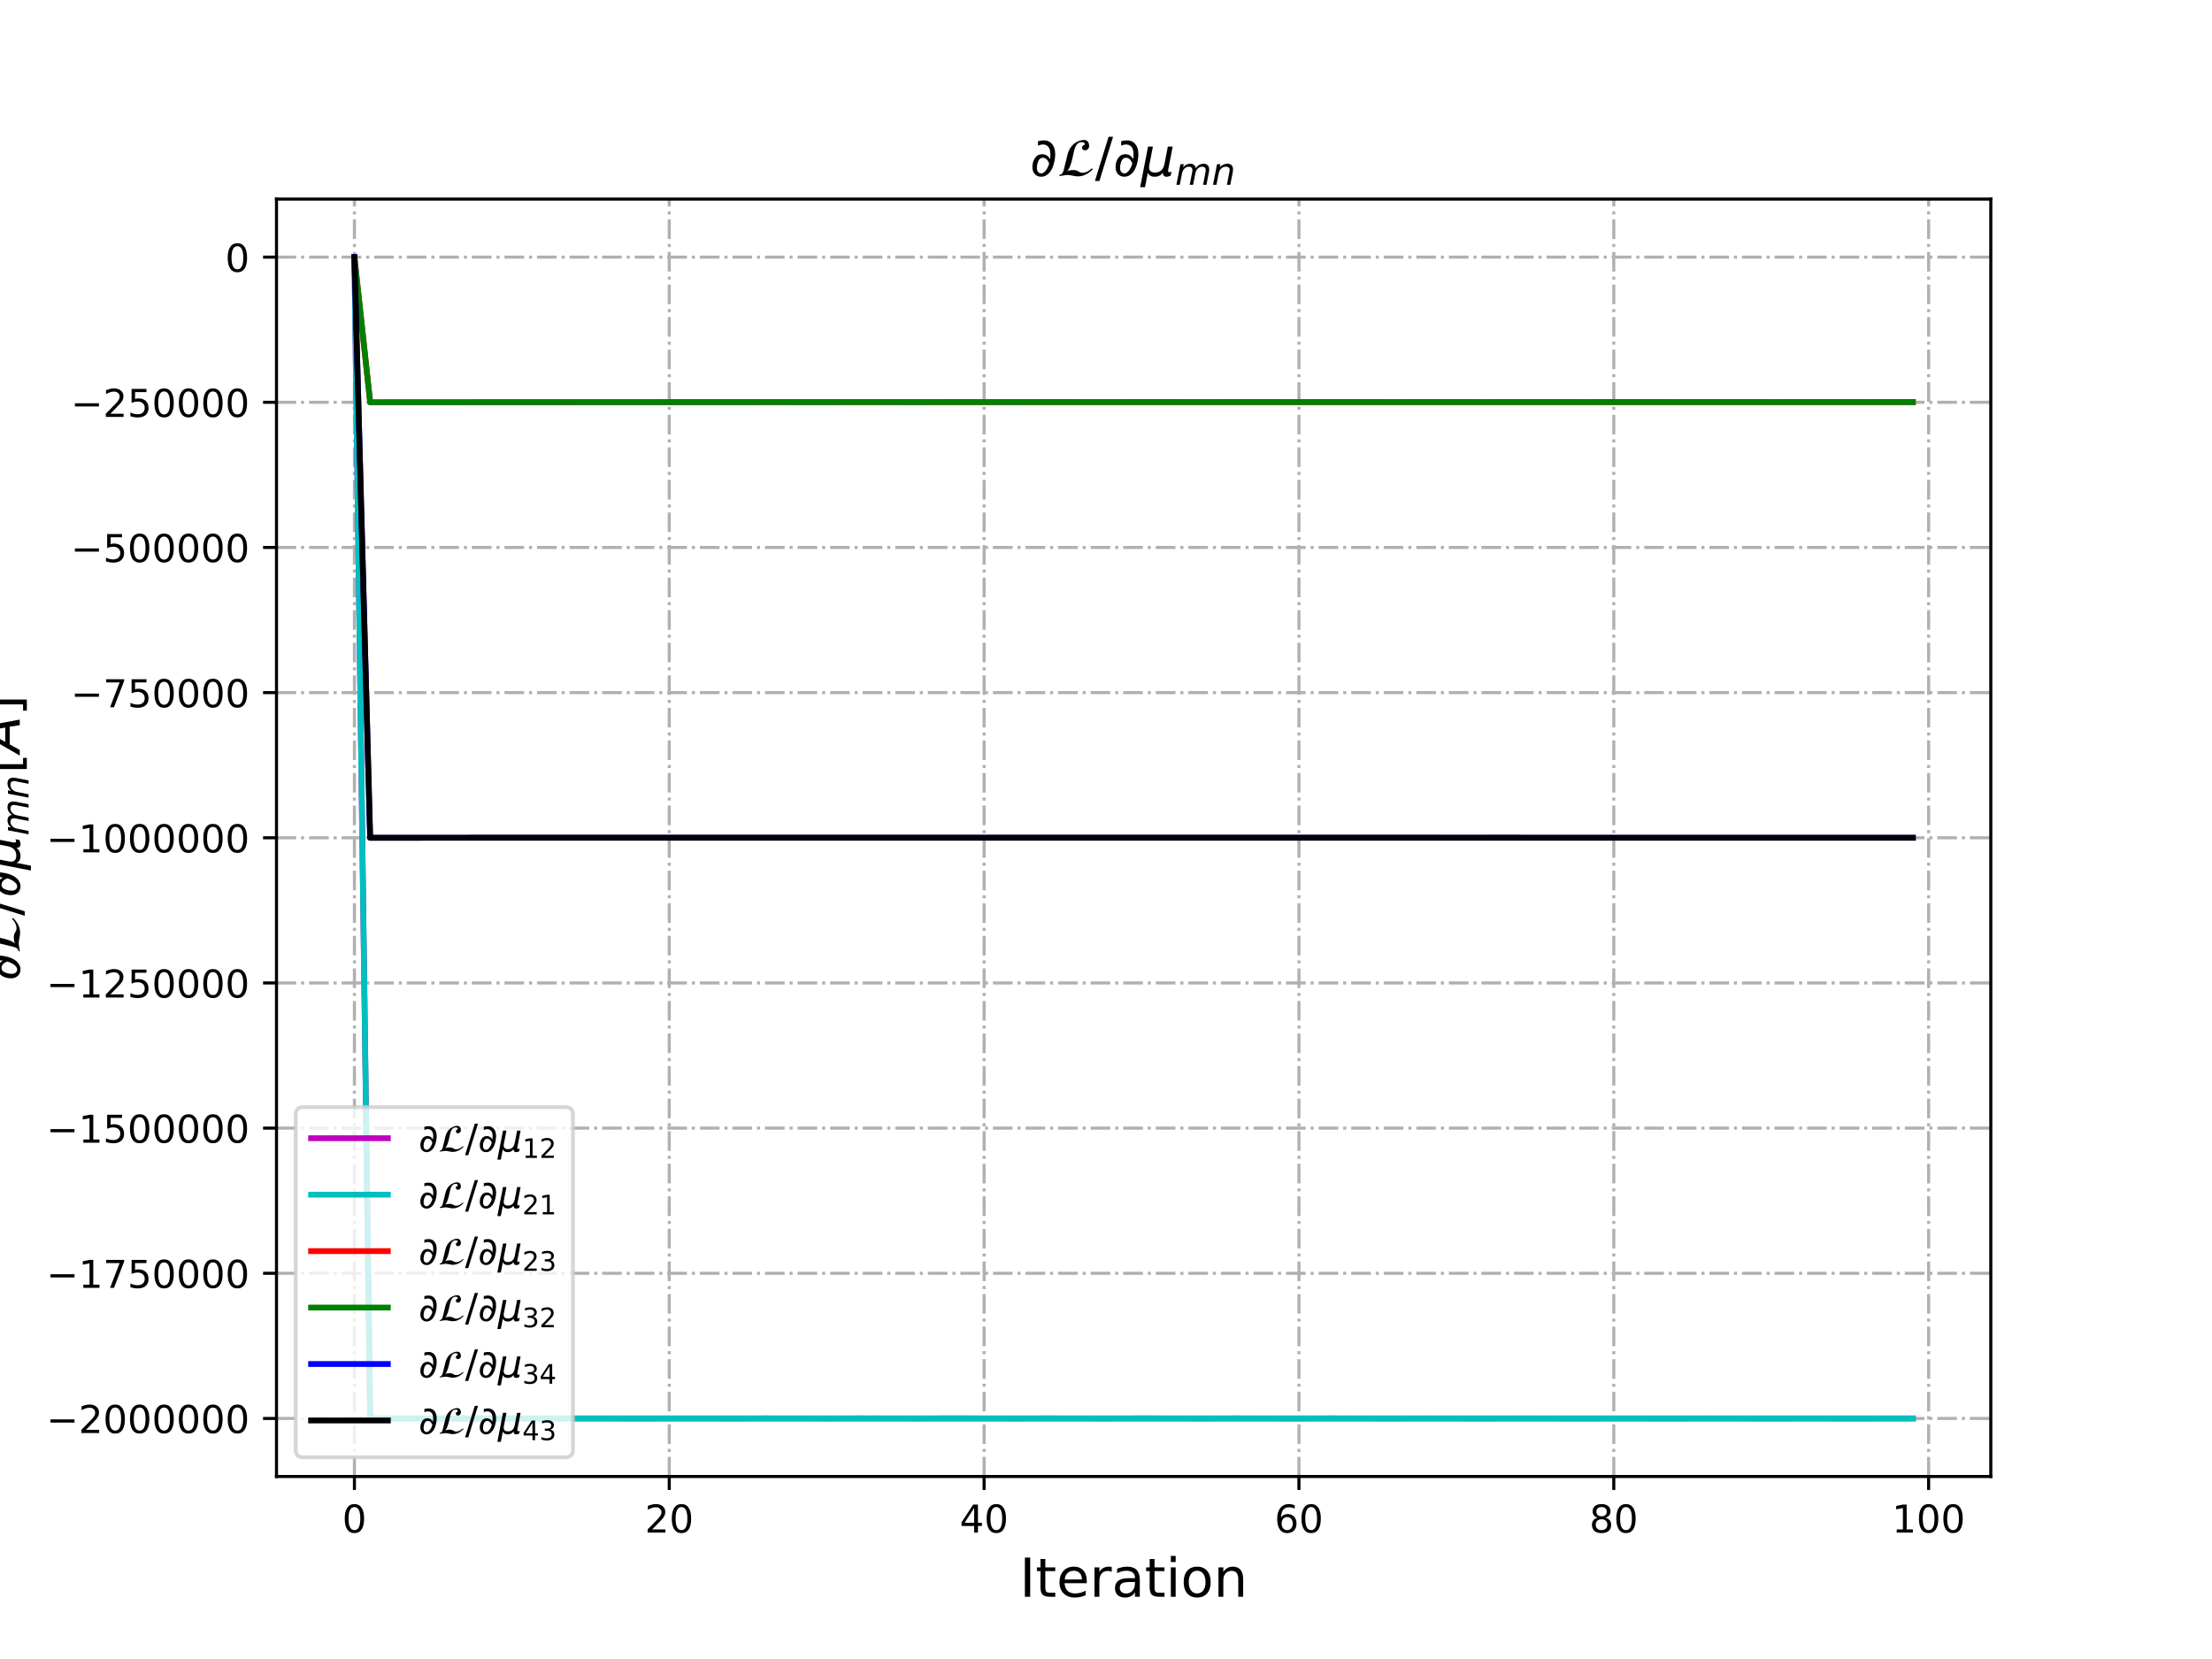 <?xml version="1.0" encoding="utf-8" standalone="no"?>
<!DOCTYPE svg PUBLIC "-//W3C//DTD SVG 1.1//EN"
  "http://www.w3.org/Graphics/SVG/1.1/DTD/svg11.dtd">
<!-- Created with matplotlib (http://matplotlib.org/) -->
<svg height="432pt" version="1.1" viewBox="0 0 576 432" width="576pt" xmlns="http://www.w3.org/2000/svg" xmlns:xlink="http://www.w3.org/1999/xlink">
 <defs>
  <style type="text/css">
*{stroke-linecap:butt;stroke-linejoin:round;}
  </style>
 </defs>
 <g id="figure_1">
  <g id="patch_1">
   <path d="M 0 432 
L 576 432 
L 576 0 
L 0 0 
z
" style="fill:#ffffff;"/>
  </g>
  <g id="axes_1">
   <g id="patch_2">
    <path d="M 72 384.48 
L 518.4 384.48 
L 518.4 51.84 
L 72 51.84 
z
" style="fill:#ffffff;"/>
   </g>
   <g id="matplotlib.axis_1">
    <g id="xtick_1">
     <g id="line2d_1">
      <path clip-path="url(#p837b7f9259)" d="M 92.291 384.48 
L 92.291 51.84 
" style="fill:none;stroke:#b0b0b0;stroke-dasharray:5.12,1.28,0.8,1.28;stroke-dashoffset:0;stroke-width:0.8;"/>
     </g>
     <g id="line2d_2">
      <defs>
       <path d="M 0 0 
L 0 3.5 
" id="m577de0fbea" style="stroke:#000000;stroke-width:0.8;"/>
      </defs>
      <g>
       <use style="stroke:#000000;stroke-width:0.8;" x="92.291" xlink:href="#m577de0fbea" y="384.48"/>
      </g>
     </g>
     <g id="text_1">
      <!-- 0 -->
      <defs>
       <path d="M 31.781 66.406 
Q 24.172 66.406 20.328 58.906 
Q 16.5 51.422 16.5 36.375 
Q 16.5 21.391 20.328 13.891 
Q 24.172 6.391 31.781 6.391 
Q 39.453 6.391 43.281 13.891 
Q 47.125 21.391 47.125 36.375 
Q 47.125 51.422 43.281 58.906 
Q 39.453 66.406 31.781 66.406 
z
M 31.781 74.219 
Q 44.047 74.219 50.516 64.516 
Q 56.984 54.828 56.984 36.375 
Q 56.984 17.969 50.516 8.266 
Q 44.047 -1.422 31.781 -1.422 
Q 19.531 -1.422 13.062 8.266 
Q 6.594 17.969 6.594 36.375 
Q 6.594 54.828 13.062 64.516 
Q 19.531 74.219 31.781 74.219 
z
" id="DejaVuSans-30"/>
      </defs>
      <g transform="translate(89.11 399.078)scale(0.1 -0.1)">
       <use xlink:href="#DejaVuSans-30"/>
      </g>
     </g>
    </g>
    <g id="xtick_2">
     <g id="line2d_3">
      <path clip-path="url(#p837b7f9259)" d="M 174.274 384.48 
L 174.274 51.84 
" style="fill:none;stroke:#b0b0b0;stroke-dasharray:5.12,1.28,0.8,1.28;stroke-dashoffset:0;stroke-width:0.8;"/>
     </g>
     <g id="line2d_4">
      <g>
       <use style="stroke:#000000;stroke-width:0.8;" x="174.274" xlink:href="#m577de0fbea" y="384.48"/>
      </g>
     </g>
     <g id="text_2">
      <!-- 20 -->
      <defs>
       <path d="M 19.188 8.297 
L 53.609 8.297 
L 53.609 0 
L 7.328 0 
L 7.328 8.297 
Q 12.938 14.109 22.625 23.891 
Q 32.328 33.688 34.812 36.531 
Q 39.547 41.844 41.422 45.531 
Q 43.312 49.219 43.312 52.781 
Q 43.312 58.594 39.234 62.25 
Q 35.156 65.922 28.609 65.922 
Q 23.969 65.922 18.812 64.312 
Q 13.672 62.703 7.812 59.422 
L 7.812 69.391 
Q 13.766 71.781 18.938 73 
Q 24.125 74.219 28.422 74.219 
Q 39.75 74.219 46.484 68.547 
Q 53.219 62.891 53.219 53.422 
Q 53.219 48.922 51.531 44.891 
Q 49.859 40.875 45.406 35.406 
Q 44.188 33.984 37.641 27.219 
Q 31.109 20.453 19.188 8.297 
z
" id="DejaVuSans-32"/>
      </defs>
      <g transform="translate(167.912 399.078)scale(0.1 -0.1)">
       <use xlink:href="#DejaVuSans-32"/>
       <use x="63.623" xlink:href="#DejaVuSans-30"/>
      </g>
     </g>
    </g>
    <g id="xtick_3">
     <g id="line2d_5">
      <path clip-path="url(#p837b7f9259)" d="M 256.258 384.48 
L 256.258 51.84 
" style="fill:none;stroke:#b0b0b0;stroke-dasharray:5.12,1.28,0.8,1.28;stroke-dashoffset:0;stroke-width:0.8;"/>
     </g>
     <g id="line2d_6">
      <g>
       <use style="stroke:#000000;stroke-width:0.8;" x="256.258" xlink:href="#m577de0fbea" y="384.48"/>
      </g>
     </g>
     <g id="text_3">
      <!-- 40 -->
      <defs>
       <path d="M 37.797 64.312 
L 12.891 25.391 
L 37.797 25.391 
z
M 35.203 72.906 
L 47.609 72.906 
L 47.609 25.391 
L 58.016 25.391 
L 58.016 17.188 
L 47.609 17.188 
L 47.609 0 
L 37.797 0 
L 37.797 17.188 
L 4.891 17.188 
L 4.891 26.703 
z
" id="DejaVuSans-34"/>
      </defs>
      <g transform="translate(249.895 399.078)scale(0.1 -0.1)">
       <use xlink:href="#DejaVuSans-34"/>
       <use x="63.623" xlink:href="#DejaVuSans-30"/>
      </g>
     </g>
    </g>
    <g id="xtick_4">
     <g id="line2d_7">
      <path clip-path="url(#p837b7f9259)" d="M 338.241 384.48 
L 338.241 51.84 
" style="fill:none;stroke:#b0b0b0;stroke-dasharray:5.12,1.28,0.8,1.28;stroke-dashoffset:0;stroke-width:0.8;"/>
     </g>
     <g id="line2d_8">
      <g>
       <use style="stroke:#000000;stroke-width:0.8;" x="338.241" xlink:href="#m577de0fbea" y="384.48"/>
      </g>
     </g>
     <g id="text_4">
      <!-- 60 -->
      <defs>
       <path d="M 33.016 40.375 
Q 26.375 40.375 22.484 35.828 
Q 18.609 31.297 18.609 23.391 
Q 18.609 15.531 22.484 10.953 
Q 26.375 6.391 33.016 6.391 
Q 39.656 6.391 43.531 10.953 
Q 47.406 15.531 47.406 23.391 
Q 47.406 31.297 43.531 35.828 
Q 39.656 40.375 33.016 40.375 
z
M 52.594 71.297 
L 52.594 62.312 
Q 48.875 64.062 45.094 64.984 
Q 41.312 65.922 37.594 65.922 
Q 27.828 65.922 22.672 59.328 
Q 17.531 52.734 16.797 39.406 
Q 19.672 43.656 24.016 45.922 
Q 28.375 48.188 33.594 48.188 
Q 44.578 48.188 50.953 41.516 
Q 57.328 34.859 57.328 23.391 
Q 57.328 12.156 50.688 5.359 
Q 44.047 -1.422 33.016 -1.422 
Q 20.359 -1.422 13.672 8.266 
Q 6.984 17.969 6.984 36.375 
Q 6.984 53.656 15.188 63.938 
Q 23.391 74.219 37.203 74.219 
Q 40.922 74.219 44.703 73.484 
Q 48.484 72.75 52.594 71.297 
z
" id="DejaVuSans-36"/>
      </defs>
      <g transform="translate(331.879 399.078)scale(0.1 -0.1)">
       <use xlink:href="#DejaVuSans-36"/>
       <use x="63.623" xlink:href="#DejaVuSans-30"/>
      </g>
     </g>
    </g>
    <g id="xtick_5">
     <g id="line2d_9">
      <path clip-path="url(#p837b7f9259)" d="M 420.225 384.48 
L 420.225 51.84 
" style="fill:none;stroke:#b0b0b0;stroke-dasharray:5.12,1.28,0.8,1.28;stroke-dashoffset:0;stroke-width:0.8;"/>
     </g>
     <g id="line2d_10">
      <g>
       <use style="stroke:#000000;stroke-width:0.8;" x="420.225" xlink:href="#m577de0fbea" y="384.48"/>
      </g>
     </g>
     <g id="text_5">
      <!-- 80 -->
      <defs>
       <path d="M 31.781 34.625 
Q 24.75 34.625 20.719 30.859 
Q 16.703 27.094 16.703 20.516 
Q 16.703 13.922 20.719 10.156 
Q 24.75 6.391 31.781 6.391 
Q 38.812 6.391 42.859 10.172 
Q 46.922 13.969 46.922 20.516 
Q 46.922 27.094 42.891 30.859 
Q 38.875 34.625 31.781 34.625 
z
M 21.922 38.812 
Q 15.578 40.375 12.031 44.719 
Q 8.5 49.078 8.5 55.328 
Q 8.5 64.062 14.719 69.141 
Q 20.953 74.219 31.781 74.219 
Q 42.672 74.219 48.875 69.141 
Q 55.078 64.062 55.078 55.328 
Q 55.078 49.078 51.531 44.719 
Q 48 40.375 41.703 38.812 
Q 48.828 37.156 52.797 32.312 
Q 56.781 27.484 56.781 20.516 
Q 56.781 9.906 50.312 4.234 
Q 43.844 -1.422 31.781 -1.422 
Q 19.734 -1.422 13.25 4.234 
Q 6.781 9.906 6.781 20.516 
Q 6.781 27.484 10.781 32.312 
Q 14.797 37.156 21.922 38.812 
z
M 18.312 54.391 
Q 18.312 48.734 21.844 45.562 
Q 25.391 42.391 31.781 42.391 
Q 38.141 42.391 41.719 45.562 
Q 45.312 48.734 45.312 54.391 
Q 45.312 60.062 41.719 63.234 
Q 38.141 66.406 31.781 66.406 
Q 25.391 66.406 21.844 63.234 
Q 18.312 60.062 18.312 54.391 
z
" id="DejaVuSans-38"/>
      </defs>
      <g transform="translate(413.862 399.078)scale(0.1 -0.1)">
       <use xlink:href="#DejaVuSans-38"/>
       <use x="63.623" xlink:href="#DejaVuSans-30"/>
      </g>
     </g>
    </g>
    <g id="xtick_6">
     <g id="line2d_11">
      <path clip-path="url(#p837b7f9259)" d="M 502.208 384.48 
L 502.208 51.84 
" style="fill:none;stroke:#b0b0b0;stroke-dasharray:5.12,1.28,0.8,1.28;stroke-dashoffset:0;stroke-width:0.8;"/>
     </g>
     <g id="line2d_12">
      <g>
       <use style="stroke:#000000;stroke-width:0.8;" x="502.208" xlink:href="#m577de0fbea" y="384.48"/>
      </g>
     </g>
     <g id="text_6">
      <!-- 100 -->
      <defs>
       <path d="M 12.406 8.297 
L 28.516 8.297 
L 28.516 63.922 
L 10.984 60.406 
L 10.984 69.391 
L 28.422 72.906 
L 38.281 72.906 
L 38.281 8.297 
L 54.391 8.297 
L 54.391 0 
L 12.406 0 
z
" id="DejaVuSans-31"/>
      </defs>
      <g transform="translate(492.665 399.078)scale(0.1 -0.1)">
       <use xlink:href="#DejaVuSans-31"/>
       <use x="63.623" xlink:href="#DejaVuSans-30"/>
       <use x="127.246" xlink:href="#DejaVuSans-30"/>
      </g>
     </g>
    </g>
    <g id="text_7">
     <!-- Iteration -->
     <defs>
      <path d="M 9.812 72.906 
L 19.672 72.906 
L 19.672 0 
L 9.812 0 
z
" id="DejaVuSans-49"/>
      <path d="M 18.312 70.219 
L 18.312 54.688 
L 36.812 54.688 
L 36.812 47.703 
L 18.312 47.703 
L 18.312 18.016 
Q 18.312 11.328 20.141 9.422 
Q 21.969 7.516 27.594 7.516 
L 36.812 7.516 
L 36.812 0 
L 27.594 0 
Q 17.188 0 13.234 3.875 
Q 9.281 7.766 9.281 18.016 
L 9.281 47.703 
L 2.688 47.703 
L 2.688 54.688 
L 9.281 54.688 
L 9.281 70.219 
z
" id="DejaVuSans-74"/>
      <path d="M 56.203 29.594 
L 56.203 25.203 
L 14.891 25.203 
Q 15.484 15.922 20.484 11.062 
Q 25.484 6.203 34.422 6.203 
Q 39.594 6.203 44.453 7.469 
Q 49.312 8.734 54.109 11.281 
L 54.109 2.781 
Q 49.266 0.734 44.188 -0.344 
Q 39.109 -1.422 33.891 -1.422 
Q 20.797 -1.422 13.156 6.188 
Q 5.516 13.812 5.516 26.812 
Q 5.516 40.234 12.766 48.109 
Q 20.016 56 32.328 56 
Q 43.359 56 49.781 48.891 
Q 56.203 41.797 56.203 29.594 
z
M 47.219 32.234 
Q 47.125 39.594 43.094 43.984 
Q 39.062 48.391 32.422 48.391 
Q 24.906 48.391 20.391 44.141 
Q 15.875 39.891 15.188 32.172 
z
" id="DejaVuSans-65"/>
      <path d="M 41.109 46.297 
Q 39.594 47.172 37.812 47.578 
Q 36.031 48 33.891 48 
Q 26.266 48 22.188 43.047 
Q 18.109 38.094 18.109 28.812 
L 18.109 0 
L 9.078 0 
L 9.078 54.688 
L 18.109 54.688 
L 18.109 46.188 
Q 20.953 51.172 25.484 53.578 
Q 30.031 56 36.531 56 
Q 37.453 56 38.578 55.875 
Q 39.703 55.766 41.062 55.516 
z
" id="DejaVuSans-72"/>
      <path d="M 34.281 27.484 
Q 23.391 27.484 19.188 25 
Q 14.984 22.516 14.984 16.5 
Q 14.984 11.719 18.141 8.906 
Q 21.297 6.109 26.703 6.109 
Q 34.188 6.109 38.703 11.406 
Q 43.219 16.703 43.219 25.484 
L 43.219 27.484 
z
M 52.203 31.203 
L 52.203 0 
L 43.219 0 
L 43.219 8.297 
Q 40.141 3.328 35.547 0.953 
Q 30.953 -1.422 24.312 -1.422 
Q 15.922 -1.422 10.953 3.297 
Q 6 8.016 6 15.922 
Q 6 25.141 12.172 29.828 
Q 18.359 34.516 30.609 34.516 
L 43.219 34.516 
L 43.219 35.406 
Q 43.219 41.609 39.141 45 
Q 35.062 48.391 27.688 48.391 
Q 23 48.391 18.547 47.266 
Q 14.109 46.141 10.016 43.891 
L 10.016 52.203 
Q 14.938 54.109 19.578 55.047 
Q 24.219 56 28.609 56 
Q 40.484 56 46.344 49.844 
Q 52.203 43.703 52.203 31.203 
z
" id="DejaVuSans-61"/>
      <path d="M 9.422 54.688 
L 18.406 54.688 
L 18.406 0 
L 9.422 0 
z
M 9.422 75.984 
L 18.406 75.984 
L 18.406 64.594 
L 9.422 64.594 
z
" id="DejaVuSans-69"/>
      <path d="M 30.609 48.391 
Q 23.391 48.391 19.188 42.75 
Q 14.984 37.109 14.984 27.297 
Q 14.984 17.484 19.156 11.844 
Q 23.344 6.203 30.609 6.203 
Q 37.797 6.203 41.984 11.859 
Q 46.188 17.531 46.188 27.297 
Q 46.188 37.016 41.984 42.703 
Q 37.797 48.391 30.609 48.391 
z
M 30.609 56 
Q 42.328 56 49.016 48.375 
Q 55.719 40.766 55.719 27.297 
Q 55.719 13.875 49.016 6.219 
Q 42.328 -1.422 30.609 -1.422 
Q 18.844 -1.422 12.172 6.219 
Q 5.516 13.875 5.516 27.297 
Q 5.516 40.766 12.172 48.375 
Q 18.844 56 30.609 56 
z
" id="DejaVuSans-6f"/>
      <path d="M 54.891 33.016 
L 54.891 0 
L 45.906 0 
L 45.906 32.719 
Q 45.906 40.484 42.875 44.328 
Q 39.844 48.188 33.797 48.188 
Q 26.516 48.188 22.312 43.547 
Q 18.109 38.922 18.109 30.906 
L 18.109 0 
L 9.078 0 
L 9.078 54.688 
L 18.109 54.688 
L 18.109 46.188 
Q 21.344 51.125 25.703 53.562 
Q 30.078 56 35.797 56 
Q 45.219 56 50.047 50.172 
Q 54.891 44.344 54.891 33.016 
z
" id="DejaVuSans-6e"/>
     </defs>
     <g transform="translate(265.508 415.796)scale(0.14 -0.14)">
      <use xlink:href="#DejaVuSans-49"/>
      <use x="29.492" xlink:href="#DejaVuSans-74"/>
      <use x="68.701" xlink:href="#DejaVuSans-65"/>
      <use x="130.225" xlink:href="#DejaVuSans-72"/>
      <use x="171.338" xlink:href="#DejaVuSans-61"/>
      <use x="232.617" xlink:href="#DejaVuSans-74"/>
      <use x="271.826" xlink:href="#DejaVuSans-69"/>
      <use x="299.609" xlink:href="#DejaVuSans-6f"/>
      <use x="360.791" xlink:href="#DejaVuSans-6e"/>
     </g>
    </g>
   </g>
   <g id="matplotlib.axis_2">
    <g id="ytick_1">
     <g id="line2d_13">
      <path clip-path="url(#p837b7f9259)" d="M 72 369.36 
L 518.4 369.36 
" style="fill:none;stroke:#b0b0b0;stroke-dasharray:5.12,1.28,0.8,1.28;stroke-dashoffset:0;stroke-width:0.8;"/>
     </g>
     <g id="line2d_14">
      <defs>
       <path d="M 0 0 
L -3.5 0 
" id="m286c06da15" style="stroke:#000000;stroke-width:0.8;"/>
      </defs>
      <g>
       <use style="stroke:#000000;stroke-width:0.8;" x="72" xlink:href="#m286c06da15" y="369.36"/>
      </g>
     </g>
     <g id="text_8">
      <!-- −2000000 -->
      <defs>
       <path d="M 10.594 35.5 
L 73.188 35.5 
L 73.188 27.203 
L 10.594 27.203 
z
" id="DejaVuSans-2212"/>
      </defs>
      <g transform="translate(12.083 373.159)scale(0.1 -0.1)">
       <use xlink:href="#DejaVuSans-2212"/>
       <use x="83.789" xlink:href="#DejaVuSans-32"/>
       <use x="147.412" xlink:href="#DejaVuSans-30"/>
       <use x="211.035" xlink:href="#DejaVuSans-30"/>
       <use x="274.658" xlink:href="#DejaVuSans-30"/>
       <use x="338.281" xlink:href="#DejaVuSans-30"/>
       <use x="401.904" xlink:href="#DejaVuSans-30"/>
       <use x="465.527" xlink:href="#DejaVuSans-30"/>
      </g>
     </g>
    </g>
    <g id="ytick_2">
     <g id="line2d_15">
      <path clip-path="url(#p837b7f9259)" d="M 72 331.56 
L 518.4 331.56 
" style="fill:none;stroke:#b0b0b0;stroke-dasharray:5.12,1.28,0.8,1.28;stroke-dashoffset:0;stroke-width:0.8;"/>
     </g>
     <g id="line2d_16">
      <g>
       <use style="stroke:#000000;stroke-width:0.8;" x="72" xlink:href="#m286c06da15" y="331.56"/>
      </g>
     </g>
     <g id="text_9">
      <!-- −1750000 -->
      <defs>
       <path d="M 8.203 72.906 
L 55.078 72.906 
L 55.078 68.703 
L 28.609 0 
L 18.312 0 
L 43.219 64.594 
L 8.203 64.594 
z
" id="DejaVuSans-37"/>
       <path d="M 10.797 72.906 
L 49.516 72.906 
L 49.516 64.594 
L 19.828 64.594 
L 19.828 46.734 
Q 21.969 47.469 24.109 47.828 
Q 26.266 48.188 28.422 48.188 
Q 40.625 48.188 47.75 41.5 
Q 54.891 34.812 54.891 23.391 
Q 54.891 11.625 47.562 5.094 
Q 40.234 -1.422 26.906 -1.422 
Q 22.312 -1.422 17.547 -0.641 
Q 12.797 0.141 7.719 1.703 
L 7.719 11.625 
Q 12.109 9.234 16.797 8.062 
Q 21.484 6.891 26.703 6.891 
Q 35.156 6.891 40.078 11.328 
Q 45.016 15.766 45.016 23.391 
Q 45.016 31 40.078 35.438 
Q 35.156 39.891 26.703 39.891 
Q 22.75 39.891 18.812 39.016 
Q 14.891 38.141 10.797 36.281 
z
" id="DejaVuSans-35"/>
      </defs>
      <g transform="translate(12.083 335.359)scale(0.1 -0.1)">
       <use xlink:href="#DejaVuSans-2212"/>
       <use x="83.789" xlink:href="#DejaVuSans-31"/>
       <use x="147.412" xlink:href="#DejaVuSans-37"/>
       <use x="211.035" xlink:href="#DejaVuSans-35"/>
       <use x="274.658" xlink:href="#DejaVuSans-30"/>
       <use x="338.281" xlink:href="#DejaVuSans-30"/>
       <use x="401.904" xlink:href="#DejaVuSans-30"/>
       <use x="465.527" xlink:href="#DejaVuSans-30"/>
      </g>
     </g>
    </g>
    <g id="ytick_3">
     <g id="line2d_17">
      <path clip-path="url(#p837b7f9259)" d="M 72 293.76 
L 518.4 293.76 
" style="fill:none;stroke:#b0b0b0;stroke-dasharray:5.12,1.28,0.8,1.28;stroke-dashoffset:0;stroke-width:0.8;"/>
     </g>
     <g id="line2d_18">
      <g>
       <use style="stroke:#000000;stroke-width:0.8;" x="72" xlink:href="#m286c06da15" y="293.76"/>
      </g>
     </g>
     <g id="text_10">
      <!-- −1500000 -->
      <g transform="translate(12.083 297.559)scale(0.1 -0.1)">
       <use xlink:href="#DejaVuSans-2212"/>
       <use x="83.789" xlink:href="#DejaVuSans-31"/>
       <use x="147.412" xlink:href="#DejaVuSans-35"/>
       <use x="211.035" xlink:href="#DejaVuSans-30"/>
       <use x="274.658" xlink:href="#DejaVuSans-30"/>
       <use x="338.281" xlink:href="#DejaVuSans-30"/>
       <use x="401.904" xlink:href="#DejaVuSans-30"/>
       <use x="465.527" xlink:href="#DejaVuSans-30"/>
      </g>
     </g>
    </g>
    <g id="ytick_4">
     <g id="line2d_19">
      <path clip-path="url(#p837b7f9259)" d="M 72 255.96 
L 518.4 255.96 
" style="fill:none;stroke:#b0b0b0;stroke-dasharray:5.12,1.28,0.8,1.28;stroke-dashoffset:0;stroke-width:0.8;"/>
     </g>
     <g id="line2d_20">
      <g>
       <use style="stroke:#000000;stroke-width:0.8;" x="72" xlink:href="#m286c06da15" y="255.96"/>
      </g>
     </g>
     <g id="text_11">
      <!-- −1250000 -->
      <g transform="translate(12.083 259.759)scale(0.1 -0.1)">
       <use xlink:href="#DejaVuSans-2212"/>
       <use x="83.789" xlink:href="#DejaVuSans-31"/>
       <use x="147.412" xlink:href="#DejaVuSans-32"/>
       <use x="211.035" xlink:href="#DejaVuSans-35"/>
       <use x="274.658" xlink:href="#DejaVuSans-30"/>
       <use x="338.281" xlink:href="#DejaVuSans-30"/>
       <use x="401.904" xlink:href="#DejaVuSans-30"/>
       <use x="465.527" xlink:href="#DejaVuSans-30"/>
      </g>
     </g>
    </g>
    <g id="ytick_5">
     <g id="line2d_21">
      <path clip-path="url(#p837b7f9259)" d="M 72 218.16 
L 518.4 218.16 
" style="fill:none;stroke:#b0b0b0;stroke-dasharray:5.12,1.28,0.8,1.28;stroke-dashoffset:0;stroke-width:0.8;"/>
     </g>
     <g id="line2d_22">
      <g>
       <use style="stroke:#000000;stroke-width:0.8;" x="72" xlink:href="#m286c06da15" y="218.16"/>
      </g>
     </g>
     <g id="text_12">
      <!-- −1000000 -->
      <g transform="translate(12.083 221.959)scale(0.1 -0.1)">
       <use xlink:href="#DejaVuSans-2212"/>
       <use x="83.789" xlink:href="#DejaVuSans-31"/>
       <use x="147.412" xlink:href="#DejaVuSans-30"/>
       <use x="211.035" xlink:href="#DejaVuSans-30"/>
       <use x="274.658" xlink:href="#DejaVuSans-30"/>
       <use x="338.281" xlink:href="#DejaVuSans-30"/>
       <use x="401.904" xlink:href="#DejaVuSans-30"/>
       <use x="465.527" xlink:href="#DejaVuSans-30"/>
      </g>
     </g>
    </g>
    <g id="ytick_6">
     <g id="line2d_23">
      <path clip-path="url(#p837b7f9259)" d="M 72 180.36 
L 518.4 180.36 
" style="fill:none;stroke:#b0b0b0;stroke-dasharray:5.12,1.28,0.8,1.28;stroke-dashoffset:0;stroke-width:0.8;"/>
     </g>
     <g id="line2d_24">
      <g>
       <use style="stroke:#000000;stroke-width:0.8;" x="72" xlink:href="#m286c06da15" y="180.36"/>
      </g>
     </g>
     <g id="text_13">
      <!-- −750000 -->
      <g transform="translate(18.445 184.159)scale(0.1 -0.1)">
       <use xlink:href="#DejaVuSans-2212"/>
       <use x="83.789" xlink:href="#DejaVuSans-37"/>
       <use x="147.412" xlink:href="#DejaVuSans-35"/>
       <use x="211.035" xlink:href="#DejaVuSans-30"/>
       <use x="274.658" xlink:href="#DejaVuSans-30"/>
       <use x="338.281" xlink:href="#DejaVuSans-30"/>
       <use x="401.904" xlink:href="#DejaVuSans-30"/>
      </g>
     </g>
    </g>
    <g id="ytick_7">
     <g id="line2d_25">
      <path clip-path="url(#p837b7f9259)" d="M 72 142.56 
L 518.4 142.56 
" style="fill:none;stroke:#b0b0b0;stroke-dasharray:5.12,1.28,0.8,1.28;stroke-dashoffset:0;stroke-width:0.8;"/>
     </g>
     <g id="line2d_26">
      <g>
       <use style="stroke:#000000;stroke-width:0.8;" x="72" xlink:href="#m286c06da15" y="142.56"/>
      </g>
     </g>
     <g id="text_14">
      <!-- −500000 -->
      <g transform="translate(18.445 146.359)scale(0.1 -0.1)">
       <use xlink:href="#DejaVuSans-2212"/>
       <use x="83.789" xlink:href="#DejaVuSans-35"/>
       <use x="147.412" xlink:href="#DejaVuSans-30"/>
       <use x="211.035" xlink:href="#DejaVuSans-30"/>
       <use x="274.658" xlink:href="#DejaVuSans-30"/>
       <use x="338.281" xlink:href="#DejaVuSans-30"/>
       <use x="401.904" xlink:href="#DejaVuSans-30"/>
      </g>
     </g>
    </g>
    <g id="ytick_8">
     <g id="line2d_27">
      <path clip-path="url(#p837b7f9259)" d="M 72 104.76 
L 518.4 104.76 
" style="fill:none;stroke:#b0b0b0;stroke-dasharray:5.12,1.28,0.8,1.28;stroke-dashoffset:0;stroke-width:0.8;"/>
     </g>
     <g id="line2d_28">
      <g>
       <use style="stroke:#000000;stroke-width:0.8;" x="72" xlink:href="#m286c06da15" y="104.76"/>
      </g>
     </g>
     <g id="text_15">
      <!-- −250000 -->
      <g transform="translate(18.445 108.559)scale(0.1 -0.1)">
       <use xlink:href="#DejaVuSans-2212"/>
       <use x="83.789" xlink:href="#DejaVuSans-32"/>
       <use x="147.412" xlink:href="#DejaVuSans-35"/>
       <use x="211.035" xlink:href="#DejaVuSans-30"/>
       <use x="274.658" xlink:href="#DejaVuSans-30"/>
       <use x="338.281" xlink:href="#DejaVuSans-30"/>
       <use x="401.904" xlink:href="#DejaVuSans-30"/>
      </g>
     </g>
    </g>
    <g id="ytick_9">
     <g id="line2d_29">
      <path clip-path="url(#p837b7f9259)" d="M 72 66.96 
L 518.4 66.96 
" style="fill:none;stroke:#b0b0b0;stroke-dasharray:5.12,1.28,0.8,1.28;stroke-dashoffset:0;stroke-width:0.8;"/>
     </g>
     <g id="line2d_30">
      <g>
       <use style="stroke:#000000;stroke-width:0.8;" x="72" xlink:href="#m286c06da15" y="66.96"/>
      </g>
     </g>
     <g id="text_16">
      <!-- 0 -->
      <g transform="translate(58.638 70.759)scale(0.1 -0.1)">
       <use xlink:href="#DejaVuSans-30"/>
      </g>
     </g>
    </g>
    <g id="text_17">
     <!-- $\partial \mathcal{L}/ \partial \mu_{mn}[A]$ -->
     <defs>
      <path d="M 21.344 -1.422 
Q 14.453 -1.422 9.969 2.734 
Q 4.641 7.672 4.641 16.609 
Q 4.641 25.875 9.328 33.109 
Q 14.156 40.531 22.859 40.531 
Q 28.562 40.531 33.062 36.969 
Q 35.688 34.859 37.5 31.344 
Q 38.141 35.297 38.141 39.797 
Q 38.141 46.391 36.578 50.203 
Q 33.109 58.641 23.922 58.641 
Q 20.453 58.641 15.094 56.5 
L 15.094 64.703 
Q 20.75 66.219 25.828 66.219 
Q 38.922 66.219 44.484 54.203 
Q 47.078 48.531 47.078 40.094 
Q 47.078 34.578 45.844 28.172 
Q 42.781 12.156 34.812 4.547 
Q 28.562 -1.422 21.344 -1.422 
z
M 12.984 15.141 
Q 12.984 10.25 15.141 7.625 
Q 17.438 4.828 20.953 4.828 
Q 24.078 4.828 26.562 7.031 
Q 30.078 10.062 32.672 14.984 
Q 34.812 19.047 35.891 23.391 
Q 31.547 33.891 24.031 33.891 
Q 17.578 33.891 14.75 25.391 
Q 12.984 20.125 12.984 15.141 
z
" id="DejaVuSans-2202"/>
      <path d="M 63.594 14.297 
L 65.297 12.5 
Q 52.297 -0.703 37.703 -0.703 
Q 33.703 -0.703 28.906 0.406 
Q 21.797 1.906 17.906 1.906 
Q 15.703 1.906 10.5 0.953 
Q 5.297 0 3 0 
L 3.594 2.406 
Q 9.094 2.406 11.406 11.703 
L 18.406 40.094 
Q 20.094 47 23.688 52.391 
Q 27.297 57.797 31.641 60.844 
Q 36 63.906 40.391 65.453 
Q 44.797 67 48.797 67 
Q 53.797 67 56.141 63.797 
Q 58.5 60.594 58.5 56 
Q 58.5 52.297 56.141 50 
Q 53.797 47.703 50.406 47.703 
Q 48.203 47.703 46.797 49.203 
Q 45.406 50.703 45.406 52.797 
Q 45.406 54.406 46.203 55.5 
Q 47 56.594 47.891 56.938 
Q 48.797 57.297 49.594 57.891 
Q 50.406 58.5 50.406 59.203 
Q 50.406 63 44.594 63 
Q 39.406 63 36.094 59.141 
Q 32.797 55.297 31.094 48.938 
Q 29.406 42.594 28.047 35.688 
Q 26.703 28.797 24.203 21.297 
Q 21.703 13.797 18.094 9.203 
L 18.094 8.797 
Q 21.297 11 29.5 11 
Q 34.797 11 38.438 8.5 
Q 42.094 6 46.297 6 
Q 54.797 6 63.594 14.297 
z
" id="STIXNonUnicode-Italic-e238"/>
      <path d="M 25.391 72.906 
L 33.688 72.906 
L 8.297 -9.281 
L 0 -9.281 
z
" id="DejaVuSans-2f"/>
      <path d="M -1.312 -20.797 
L 13.375 54.688 
L 22.406 54.688 
L 15.766 20.656 
Q 15.578 19.625 15.422 18.359 
Q 15.281 17.094 15.281 15.828 
Q 15.281 11.281 18.141 8.828 
Q 21 6.391 26.312 6.391 
Q 33.547 6.391 37.984 10.484 
Q 42.438 14.594 44 22.797 
L 50.203 54.688 
L 59.188 54.688 
L 51.031 12.641 
Q 50.828 11.719 50.75 11.031 
Q 50.688 10.359 50.688 9.812 
Q 50.688 8.297 51.297 7.594 
Q 51.906 6.891 53.219 6.891 
Q 53.719 6.891 54.562 7.125 
Q 55.422 7.375 56.984 8.016 
L 55.609 0.781 
Q 53.469 -0.297 51.516 -0.859 
Q 49.562 -1.422 47.703 -1.422 
Q 44.484 -1.422 42.656 0.625 
Q 40.828 2.688 40.828 6.297 
Q 38.094 2.391 34.297 0.484 
Q 30.516 -1.422 25.391 -1.422 
Q 20.844 -1.422 17.453 0.672 
Q 14.062 2.781 12.984 6.203 
L 7.719 -20.797 
z
" id="DejaVuSans-Oblique-3bc"/>
      <path d="M 89.797 33.016 
L 83.406 0 
L 74.422 0 
L 80.719 32.719 
Q 81.109 34.812 81.297 36.328 
Q 81.5 37.844 81.5 38.922 
Q 81.5 43.312 79.047 45.75 
Q 76.609 48.188 72.219 48.188 
Q 65.672 48.188 60.547 43.281 
Q 55.422 38.375 53.906 30.516 
L 47.906 0 
L 38.922 0 
L 45.312 32.719 
Q 45.703 34.516 45.891 36.047 
Q 46.094 37.594 46.094 38.812 
Q 46.094 43.266 43.656 45.719 
Q 41.219 48.188 36.922 48.188 
Q 30.281 48.188 25.141 43.281 
Q 20.016 38.375 18.5 30.516 
L 12.5 0 
L 3.516 0 
L 14.203 54.688 
L 23.188 54.688 
L 21.484 46.188 
Q 25.141 50.984 30.047 53.484 
Q 34.969 56 40.578 56 
Q 46.531 56 50.359 52.875 
Q 54.203 49.75 54.984 44.188 
Q 59.078 49.953 64.469 52.969 
Q 69.875 56 75.875 56 
Q 82.906 56 86.734 51.953 
Q 90.578 47.906 90.578 40.484 
Q 90.578 38.875 90.375 36.938 
Q 90.188 35.016 89.797 33.016 
z
" id="DejaVuSans-Oblique-6d"/>
      <path d="M 55.719 33.016 
L 49.312 0 
L 40.281 0 
L 46.688 32.672 
Q 47.125 34.969 47.359 36.719 
Q 47.609 38.484 47.609 39.5 
Q 47.609 43.609 45.016 45.891 
Q 42.438 48.188 37.797 48.188 
Q 30.562 48.188 25.344 43.375 
Q 20.125 38.578 18.5 30.328 
L 12.5 0 
L 3.516 0 
L 14.109 54.688 
L 23.094 54.688 
L 21.297 46.094 
Q 25.047 50.828 30.312 53.406 
Q 35.594 56 41.406 56 
Q 48.641 56 52.609 52.094 
Q 56.594 48.188 56.594 41.109 
Q 56.594 39.359 56.375 37.359 
Q 56.156 35.359 55.719 33.016 
z
" id="DejaVuSans-Oblique-6e"/>
      <path d="M 8.594 75.984 
L 29.297 75.984 
L 29.297 69 
L 17.578 69 
L 17.578 -6.203 
L 29.297 -6.203 
L 29.297 -13.188 
L 8.594 -13.188 
z
" id="DejaVuSans-5b"/>
      <path d="M 36.812 72.906 
L 48 72.906 
L 61.531 0 
L 51.219 0 
L 48.188 18.703 
L 15.375 18.703 
L 5.078 0 
L -5.328 0 
z
M 40.375 63.188 
L 19.922 26.906 
L 46.688 26.906 
z
" id="DejaVuSans-Oblique-41"/>
      <path d="M 30.422 75.984 
L 30.422 -13.188 
L 9.719 -13.188 
L 9.719 -6.203 
L 21.391 -6.203 
L 21.391 69 
L 9.719 69 
L 9.719 75.984 
z
" id="DejaVuSans-5d"/>
     </defs>
     <g transform="translate(5.143 255.4)rotate(-90)scale(0.14 -0.14)">
      <use transform="translate(0 0.016)" xlink:href="#DejaVuSans-2202"/>
      <use transform="translate(51.709 0.016)" xlink:href="#STIXNonUnicode-Italic-e238"/>
      <use transform="translate(121.009 0.016)" xlink:href="#DejaVuSans-2f"/>
      <use transform="translate(154.7 0.016)" xlink:href="#DejaVuSans-2202"/>
      <use transform="translate(206.409 0.016)" xlink:href="#DejaVuSans-Oblique-3bc"/>
      <use transform="translate(270.032 -16.391)scale(0.7)" xlink:href="#DejaVuSans-Oblique-6d"/>
      <use transform="translate(338.221 -16.391)scale(0.7)" xlink:href="#DejaVuSans-Oblique-6e"/>
      <use transform="translate(385.32 0.016)" xlink:href="#DejaVuSans-5b"/>
      <use transform="translate(424.334 0.016)" xlink:href="#DejaVuSans-Oblique-41"/>
      <use transform="translate(492.742 0.016)" xlink:href="#DejaVuSans-5d"/>
     </g>
    </g>
   </g>
   <g id="line2d_31">
    <path clip-path="url(#p837b7f9259)" d="M 92.291 66.96 
L 96.39 369.36 
L 100.489 369.36 
L 104.588 369.36 
L 108.688 369.36 
L 112.787 369.359 
L 116.886 369.359 
L 120.985 369.36 
L 125.084 369.357 
L 129.183 369.359 
L 133.283 369.36 
L 137.382 369.359 
L 141.481 369.358 
L 145.58 369.36 
L 149.679 369.354 
L 153.779 369.355 
L 157.878 369.357 
L 161.977 369.359 
L 166.076 369.36 
L 170.175 369.358 
L 174.274 369.352 
L 178.374 369.353 
L 182.473 369.355 
L 186.572 369.358 
L 190.671 369.359 
L 194.77 369.357 
L 198.869 369.351 
L 202.969 369.352 
L 207.068 369.355 
L 211.167 369.358 
L 215.266 369.36 
L 219.365 369.355 
L 223.464 369.35 
L 227.564 369.353 
L 231.663 369.356 
L 235.762 369.358 
L 239.861 369.358 
L 243.96 369.352 
L 248.06 369.348 
L 252.159 369.352 
L 256.258 369.355 
L 260.357 369.357 
L 264.456 369.36 
L 268.555 369.355 
L 272.655 369.35 
L 276.754 369.353 
L 280.853 369.356 
L 284.952 369.359 
L 289.051 369.358 
L 293.15 369.353 
L 297.25 369.349 
L 301.349 369.353 
L 305.448 369.356 
L 309.547 369.359 
L 313.646 369.36 
L 317.745 369.355 
L 321.845 369.35 
L 325.944 369.354 
L 330.043 369.357 
L 334.142 369.359 
L 338.241 369.36 
L 342.34 369.355 
L 346.44 369.35 
L 350.539 369.354 
L 354.638 369.357 
L 358.737 369.359 
L 362.836 369.359 
L 366.936 369.356 
L 371.035 369.351 
L 375.134 369.355 
L 379.233 369.358 
L 383.332 369.36 
L 387.431 369.359 
L 391.531 369.355 
L 395.63 369.351 
L 399.729 369.354 
L 403.828 369.358 
L 407.927 369.36 
L 412.026 369.358 
L 416.126 369.358 
L 420.225 369.353 
L 424.324 369.356 
L 428.423 369.359 
L 432.522 369.359 
L 436.621 369.359 
L 440.721 369.356 
L 444.82 369.351 
L 448.919 369.355 
L 453.018 369.358 
L 457.117 369.359 
L 461.217 369.357 
L 465.316 369.358 
L 469.415 369.353 
L 473.514 369.357 
L 477.613 369.36 
L 481.712 369.358 
L 485.812 369.358 
L 489.911 369.356 
L 494.01 369.352 
L 498.109 369.356 
" style="fill:none;stroke:#bf00bf;stroke-linecap:square;stroke-width:1.5;"/>
   </g>
   <g id="line2d_32">
    <path clip-path="url(#p837b7f9259)" d="M 92.291 66.96 
L 96.39 369.36 
L 100.489 369.36 
L 104.588 369.36 
L 108.688 369.36 
L 112.787 369.36 
L 116.886 369.359 
L 120.985 369.359 
L 125.084 369.359 
L 129.183 369.36 
L 133.283 369.359 
L 137.382 369.36 
L 141.481 369.359 
L 145.58 369.358 
L 149.679 369.36 
L 153.779 369.355 
L 157.878 369.355 
L 161.977 369.357 
L 166.076 369.359 
L 170.175 369.36 
L 174.274 369.358 
L 178.374 369.352 
L 182.473 369.353 
L 186.572 369.356 
L 190.671 369.358 
L 194.77 369.36 
L 198.869 369.357 
L 202.969 369.352 
L 207.068 369.353 
L 211.167 369.355 
L 215.266 369.358 
L 219.365 369.36 
L 223.464 369.355 
L 227.564 369.35 
L 231.663 369.353 
L 235.762 369.356 
L 239.861 369.358 
L 243.96 369.358 
L 248.06 369.353 
L 252.159 369.349 
L 256.258 369.352 
L 260.357 369.355 
L 264.456 369.358 
L 268.555 369.36 
L 272.655 369.355 
L 276.754 369.351 
L 280.853 369.354 
L 284.952 369.357 
L 289.051 369.359 
L 293.15 369.358 
L 297.25 369.353 
L 301.349 369.35 
L 305.448 369.353 
L 309.547 369.356 
L 313.646 369.359 
L 317.745 369.36 
L 321.845 369.355 
L 325.944 369.351 
L 330.043 369.354 
L 334.142 369.357 
L 338.241 369.359 
L 342.34 369.36 
L 346.44 369.355 
L 350.539 369.351 
L 354.638 369.354 
L 358.737 369.357 
L 362.836 369.359 
L 366.936 369.359 
L 371.035 369.356 
L 375.134 369.352 
L 379.233 369.355 
L 383.332 369.358 
L 387.431 369.36 
L 391.531 369.359 
L 395.63 369.356 
L 399.729 369.351 
L 403.828 369.355 
L 407.927 369.358 
L 412.026 369.36 
L 416.126 369.358 
L 420.225 369.358 
L 424.324 369.353 
L 428.423 369.356 
L 432.522 369.359 
L 436.621 369.359 
L 440.721 369.359 
L 444.82 369.356 
L 448.919 369.352 
L 453.018 369.355 
L 457.117 369.358 
L 461.217 369.359 
L 465.316 369.357 
L 469.415 369.359 
L 473.514 369.354 
L 477.613 369.357 
L 481.712 369.36 
L 485.812 369.358 
L 489.911 369.358 
L 494.01 369.356 
L 498.109 369.353 
" style="fill:none;stroke:#00bfbf;stroke-linecap:square;stroke-width:1.5;"/>
   </g>
   <g id="line2d_33">
    <path clip-path="url(#p837b7f9259)" d="M 92.291 66.96 
L 96.39 104.76 
L 100.489 104.76 
L 104.588 104.757 
L 108.688 104.754 
L 112.787 104.752 
L 116.886 104.75 
L 120.985 104.749 
L 125.084 104.746 
L 129.183 104.741 
L 133.283 104.739 
L 137.382 104.739 
L 141.481 104.739 
L 145.58 104.739 
L 149.679 104.736 
L 153.779 104.729 
L 157.878 104.729 
L 161.977 104.73 
L 166.076 104.731 
L 170.175 104.732 
L 174.274 104.729 
L 178.374 104.723 
L 182.473 104.723 
L 186.572 104.725 
L 190.671 104.727 
L 194.77 104.728 
L 198.869 104.725 
L 202.969 104.719 
L 207.068 104.72 
L 211.167 104.722 
L 215.266 104.724 
L 219.365 104.725 
L 223.464 104.721 
L 227.564 104.715 
L 231.663 104.718 
L 235.762 104.72 
L 239.861 104.722 
L 243.96 104.722 
L 248.06 104.716 
L 252.159 104.712 
L 256.258 104.715 
L 260.357 104.717 
L 264.456 104.719 
L 268.555 104.721 
L 272.655 104.716 
L 276.754 104.711 
L 280.853 104.714 
L 284.952 104.717 
L 289.051 104.719 
L 293.15 104.718 
L 297.25 104.713 
L 301.349 104.709 
L 305.448 104.712 
L 309.547 104.715 
L 313.646 104.717 
L 317.745 104.718 
L 321.845 104.713 
L 325.944 104.708 
L 330.043 104.712 
L 334.142 104.714 
L 338.241 104.716 
L 342.34 104.717 
L 346.44 104.712 
L 350.539 104.707 
L 354.638 104.71 
L 358.737 104.713 
L 362.836 104.715 
L 366.936 104.717 
L 371.035 104.712 
L 375.134 104.707 
L 379.233 104.71 
L 383.332 104.713 
L 387.431 104.715 
L 391.531 104.716 
L 395.63 104.71 
L 399.729 104.706 
L 403.828 104.709 
L 407.927 104.712 
L 412.026 104.714 
L 416.126 104.716 
L 420.225 104.712 
L 424.324 104.707 
L 428.423 104.71 
L 432.522 104.713 
L 436.621 104.715 
L 440.721 104.714 
L 444.82 104.709 
L 448.919 104.705 
L 453.018 104.708 
L 457.117 104.711 
L 461.217 104.714 
L 465.316 104.716 
L 469.415 104.711 
L 473.514 104.706 
L 477.613 104.71 
L 481.712 104.712 
L 485.812 104.714 
L 489.911 104.714 
L 494.01 104.709 
L 498.109 104.705 
" style="fill:none;stroke:#ff0000;stroke-linecap:square;stroke-width:1.5;"/>
   </g>
   <g id="line2d_34">
    <path clip-path="url(#p837b7f9259)" d="M 92.291 66.96 
L 96.39 104.76 
L 100.489 104.76 
L 104.588 104.757 
L 108.688 104.755 
L 112.787 104.753 
L 116.886 104.751 
L 120.985 104.747 
L 125.084 104.742 
L 129.183 104.74 
L 133.283 104.74 
L 137.382 104.74 
L 141.481 104.74 
L 145.58 104.736 
L 149.679 104.73 
L 153.779 104.73 
L 157.878 104.731 
L 161.977 104.732 
L 166.076 104.733 
L 170.175 104.73 
L 174.274 104.723 
L 178.374 104.723 
L 182.473 104.725 
L 186.572 104.727 
L 190.671 104.728 
L 194.77 104.725 
L 198.869 104.719 
L 202.969 104.72 
L 207.068 104.722 
L 211.167 104.724 
L 215.266 104.726 
L 219.365 104.721 
L 223.464 104.715 
L 227.564 104.718 
L 231.663 104.721 
L 235.762 104.723 
L 239.861 104.722 
L 243.96 104.716 
L 248.06 104.711 
L 252.159 104.715 
L 256.258 104.717 
L 260.357 104.72 
L 264.456 104.722 
L 268.555 104.716 
L 272.655 104.711 
L 276.754 104.714 
L 280.853 104.717 
L 284.952 104.719 
L 289.051 104.718 
L 293.15 104.713 
L 297.25 104.709 
L 301.349 104.712 
L 305.448 104.715 
L 309.547 104.717 
L 313.646 104.719 
L 317.745 104.713 
L 321.845 104.708 
L 325.944 104.711 
L 330.043 104.714 
L 334.142 104.717 
L 338.241 104.717 
L 342.34 104.712 
L 346.44 104.707 
L 350.539 104.71 
L 354.638 104.713 
L 358.737 104.716 
L 362.836 104.717 
L 366.936 104.712 
L 371.035 104.707 
L 375.134 104.71 
L 379.233 104.713 
L 383.332 104.716 
L 387.431 104.716 
L 391.531 104.71 
L 395.63 104.706 
L 399.729 104.709 
L 403.828 104.712 
L 407.927 104.714 
L 412.026 104.717 
L 416.126 104.712 
L 420.225 104.707 
L 424.324 104.71 
L 428.423 104.713 
L 432.522 104.715 
L 436.621 104.715 
L 440.721 104.709 
L 444.82 104.705 
L 448.919 104.708 
L 453.018 104.711 
L 457.117 104.714 
L 461.217 104.716 
L 465.316 104.711 
L 469.415 104.706 
L 473.514 104.709 
L 477.613 104.712 
L 481.712 104.715 
L 485.812 104.714 
L 489.911 104.709 
L 494.01 104.705 
L 498.109 104.708 
" style="fill:none;stroke:#008000;stroke-linecap:square;stroke-width:1.5;"/>
   </g>
   <g id="line2d_35">
    <path clip-path="url(#p837b7f9259)" d="M 92.291 66.96 
L 96.39 218.16 
L 100.489 218.16 
L 104.588 218.157 
L 108.688 218.154 
L 112.787 218.153 
L 116.886 218.15 
L 120.985 218.148 
L 125.084 218.146 
L 129.183 218.145 
L 133.283 218.144 
L 137.382 218.143 
L 141.481 218.142 
L 145.58 218.142 
L 149.679 218.141 
L 153.779 218.141 
L 157.878 218.141 
L 161.977 218.141 
L 166.076 218.14 
L 170.175 218.14 
L 174.274 218.14 
L 178.374 218.14 
L 182.473 218.14 
L 186.572 218.141 
L 190.671 218.141 
L 194.77 218.141 
L 198.869 218.141 
L 202.969 218.141 
L 207.068 218.141 
L 211.167 218.141 
L 215.266 218.142 
L 219.365 218.142 
L 223.464 218.142 
L 227.564 218.142 
L 231.663 218.142 
L 235.762 218.143 
L 239.861 218.143 
L 243.96 218.143 
L 248.06 218.143 
L 252.159 218.144 
L 256.258 218.144 
L 260.357 218.144 
L 264.456 218.144 
L 268.555 218.144 
L 272.655 218.144 
L 276.754 218.145 
L 280.853 218.145 
L 284.952 218.145 
L 289.051 218.145 
L 293.15 218.145 
L 297.25 218.145 
L 301.349 218.146 
L 305.448 218.146 
L 309.547 218.146 
L 313.646 218.146 
L 317.745 218.146 
L 321.845 218.146 
L 325.944 218.146 
L 330.043 218.146 
L 334.142 218.147 
L 338.241 218.146 
L 342.34 218.146 
L 346.44 218.147 
L 350.539 218.147 
L 354.638 218.147 
L 358.737 218.147 
L 362.836 218.147 
L 366.936 218.147 
L 371.035 218.147 
L 375.134 218.147 
L 379.233 218.148 
L 383.332 218.148 
L 387.431 218.147 
L 391.531 218.147 
L 395.63 218.147 
L 399.729 218.148 
L 403.828 218.148 
L 407.927 218.148 
L 412.026 218.148 
L 416.126 218.148 
L 420.225 218.148 
L 424.324 218.148 
L 428.423 218.148 
L 432.522 218.148 
L 436.621 218.148 
L 440.721 218.148 
L 444.82 218.148 
L 448.919 218.148 
L 453.018 218.148 
L 457.117 218.148 
L 461.217 218.148 
L 465.316 218.148 
L 469.415 218.148 
L 473.514 218.148 
L 477.613 218.148 
L 481.712 218.148 
L 485.812 218.148 
L 489.911 218.148 
L 494.01 218.148 
L 498.109 218.149 
" style="fill:none;stroke:#0000ff;stroke-linecap:square;stroke-width:1.5;"/>
   </g>
   <g id="line2d_36">
    <path clip-path="url(#p837b7f9259)" d="M 92.291 66.96 
L 96.39 218.16 
L 100.489 218.16 
L 104.588 218.157 
L 108.688 218.154 
L 112.787 218.152 
L 116.886 218.15 
L 120.985 218.148 
L 125.084 218.146 
L 129.183 218.145 
L 133.283 218.144 
L 137.382 218.143 
L 141.481 218.142 
L 145.58 218.141 
L 149.679 218.141 
L 153.779 218.14 
L 157.878 218.14 
L 161.977 218.14 
L 166.076 218.14 
L 170.175 218.14 
L 174.274 218.14 
L 178.374 218.14 
L 182.473 218.14 
L 186.572 218.14 
L 190.671 218.14 
L 194.77 218.14 
L 198.869 218.14 
L 202.969 218.141 
L 207.068 218.141 
L 211.167 218.141 
L 215.266 218.141 
L 219.365 218.141 
L 223.464 218.141 
L 227.564 218.142 
L 231.663 218.142 
L 235.762 218.142 
L 239.861 218.142 
L 243.96 218.142 
L 248.06 218.143 
L 252.159 218.143 
L 256.258 218.144 
L 260.357 218.144 
L 264.456 218.144 
L 268.555 218.144 
L 272.655 218.144 
L 276.754 218.144 
L 280.853 218.145 
L 284.952 218.145 
L 289.051 218.145 
L 293.15 218.145 
L 297.25 218.145 
L 301.349 218.145 
L 305.448 218.146 
L 309.547 218.146 
L 313.646 218.146 
L 317.745 218.146 
L 321.845 218.146 
L 325.944 218.146 
L 330.043 218.146 
L 334.142 218.146 
L 338.241 218.146 
L 342.34 218.146 
L 346.44 218.146 
L 350.539 218.147 
L 354.638 218.147 
L 358.737 218.147 
L 362.836 218.147 
L 366.936 218.147 
L 371.035 218.147 
L 375.134 218.147 
L 379.233 218.147 
L 383.332 218.147 
L 387.431 218.147 
L 391.531 218.147 
L 395.63 218.147 
L 399.729 218.148 
L 403.828 218.148 
L 407.927 218.148 
L 412.026 218.148 
L 416.126 218.148 
L 420.225 218.148 
L 424.324 218.148 
L 428.423 218.148 
L 432.522 218.148 
L 436.621 218.148 
L 440.721 218.148 
L 444.82 218.148 
L 448.919 218.148 
L 453.018 218.148 
L 457.117 218.148 
L 461.217 218.148 
L 465.316 218.148 
L 469.415 218.148 
L 473.514 218.148 
L 477.613 218.148 
L 481.712 218.148 
L 485.812 218.148 
L 489.911 218.148 
L 494.01 218.148 
L 498.109 218.149 
" style="fill:none;stroke:#000000;stroke-linecap:square;stroke-width:1.5;"/>
   </g>
   <g id="patch_3">
    <path d="M 72 384.48 
L 72 51.84 
" style="fill:none;stroke:#000000;stroke-linecap:square;stroke-linejoin:miter;stroke-width:0.8;"/>
   </g>
   <g id="patch_4">
    <path d="M 518.4 384.48 
L 518.4 51.84 
" style="fill:none;stroke:#000000;stroke-linecap:square;stroke-linejoin:miter;stroke-width:0.8;"/>
   </g>
   <g id="patch_5">
    <path d="M 72 384.48 
L 518.4 384.48 
" style="fill:none;stroke:#000000;stroke-linecap:square;stroke-linejoin:miter;stroke-width:0.8;"/>
   </g>
   <g id="patch_6">
    <path d="M 72 51.84 
L 518.4 51.84 
" style="fill:none;stroke:#000000;stroke-linecap:square;stroke-linejoin:miter;stroke-width:0.8;"/>
   </g>
   <g id="text_18">
    <!-- $\partial \mathcal{L}/ \partial \mu_{mn}$ -->
    <g transform="translate(268.18 45.84)scale(0.14 -0.14)">
     <use transform="translate(0 0.094)" xlink:href="#DejaVuSans-2202"/>
     <use transform="translate(51.709 0.094)" xlink:href="#STIXNonUnicode-Italic-e238"/>
     <use transform="translate(121.009 0.094)" xlink:href="#DejaVuSans-2f"/>
     <use transform="translate(154.7 0.094)" xlink:href="#DejaVuSans-2202"/>
     <use transform="translate(206.409 0.094)" xlink:href="#DejaVuSans-Oblique-3bc"/>
     <use transform="translate(270.032 -16.312)scale(0.7)" xlink:href="#DejaVuSans-Oblique-6d"/>
     <use transform="translate(338.221 -16.312)scale(0.7)" xlink:href="#DejaVuSans-Oblique-6e"/>
    </g>
   </g>
   <g id="legend_1">
    <g id="patch_7">
     <path d="M 79 379.48 
L 147.2 379.48 
Q 149.2 379.48 149.2 377.48 
L 149.2 290.289 
Q 149.2 288.289 147.2 288.289 
L 79 288.289 
Q 77 288.289 77 290.289 
L 77 377.48 
Q 77 379.48 79 379.48 
z
" style="fill:#ffffff;opacity:0.8;stroke:#cccccc;stroke-linejoin:miter;"/>
    </g>
    <g id="line2d_37">
     <path d="M 81 296.388 
L 101 296.388 
" style="fill:none;stroke:#bf00bf;stroke-linecap:square;stroke-width:1.5;"/>
    </g>
    <g id="line2d_38"/>
    <g id="text_19">
     <!-- $\partial \mathcal{L}/ \partial \mu_{12}$ -->
     <g transform="translate(109 299.888)scale(0.1 -0.1)">
      <use transform="translate(0 0.094)" xlink:href="#DejaVuSans-2202"/>
      <use transform="translate(51.709 0.094)" xlink:href="#STIXNonUnicode-Italic-e238"/>
      <use transform="translate(121.009 0.094)" xlink:href="#DejaVuSans-2f"/>
      <use transform="translate(154.7 0.094)" xlink:href="#DejaVuSans-2202"/>
      <use transform="translate(206.409 0.094)" xlink:href="#DejaVuSans-Oblique-3bc"/>
      <use transform="translate(270.032 -16.312)scale(0.7)" xlink:href="#DejaVuSans-31"/>
      <use transform="translate(314.569 -16.312)scale(0.7)" xlink:href="#DejaVuSans-32"/>
     </g>
    </g>
    <g id="line2d_39">
     <path d="M 81 311.086 
L 101 311.086 
" style="fill:none;stroke:#00bfbf;stroke-linecap:square;stroke-width:1.5;"/>
    </g>
    <g id="line2d_40"/>
    <g id="text_20">
     <!-- $\partial \mathcal{L}/ \partial \mu_{21}$ -->
     <g transform="translate(109 314.586)scale(0.1 -0.1)">
      <use transform="translate(0 0.094)" xlink:href="#DejaVuSans-2202"/>
      <use transform="translate(51.709 0.094)" xlink:href="#STIXNonUnicode-Italic-e238"/>
      <use transform="translate(121.009 0.094)" xlink:href="#DejaVuSans-2f"/>
      <use transform="translate(154.7 0.094)" xlink:href="#DejaVuSans-2202"/>
      <use transform="translate(206.409 0.094)" xlink:href="#DejaVuSans-Oblique-3bc"/>
      <use transform="translate(270.032 -16.312)scale(0.7)" xlink:href="#DejaVuSans-32"/>
      <use transform="translate(314.569 -16.312)scale(0.7)" xlink:href="#DejaVuSans-31"/>
     </g>
    </g>
    <g id="line2d_41">
     <path d="M 81 325.785 
L 101 325.785 
" style="fill:none;stroke:#ff0000;stroke-linecap:square;stroke-width:1.5;"/>
    </g>
    <g id="line2d_42"/>
    <g id="text_21">
     <!-- $\partial \mathcal{L}/ \partial \mu_{23}$ -->
     <defs>
      <path d="M 40.578 39.312 
Q 47.656 37.797 51.625 33 
Q 55.609 28.219 55.609 21.188 
Q 55.609 10.406 48.188 4.484 
Q 40.766 -1.422 27.094 -1.422 
Q 22.516 -1.422 17.656 -0.516 
Q 12.797 0.391 7.625 2.203 
L 7.625 11.719 
Q 11.719 9.328 16.594 8.109 
Q 21.484 6.891 26.812 6.891 
Q 36.078 6.891 40.938 10.547 
Q 45.797 14.203 45.797 21.188 
Q 45.797 27.641 41.281 31.266 
Q 36.766 34.906 28.719 34.906 
L 20.219 34.906 
L 20.219 43.016 
L 29.109 43.016 
Q 36.375 43.016 40.234 45.922 
Q 44.094 48.828 44.094 54.297 
Q 44.094 59.906 40.109 62.906 
Q 36.141 65.922 28.719 65.922 
Q 24.656 65.922 20.016 65.031 
Q 15.375 64.156 9.812 62.312 
L 9.812 71.094 
Q 15.438 72.656 20.344 73.438 
Q 25.25 74.219 29.594 74.219 
Q 40.828 74.219 47.359 69.109 
Q 53.906 64.016 53.906 55.328 
Q 53.906 49.266 50.438 45.094 
Q 46.969 40.922 40.578 39.312 
z
" id="DejaVuSans-33"/>
     </defs>
     <g transform="translate(109 329.285)scale(0.1 -0.1)">
      <use transform="translate(0 0.094)" xlink:href="#DejaVuSans-2202"/>
      <use transform="translate(51.709 0.094)" xlink:href="#STIXNonUnicode-Italic-e238"/>
      <use transform="translate(121.009 0.094)" xlink:href="#DejaVuSans-2f"/>
      <use transform="translate(154.7 0.094)" xlink:href="#DejaVuSans-2202"/>
      <use transform="translate(206.409 0.094)" xlink:href="#DejaVuSans-Oblique-3bc"/>
      <use transform="translate(270.032 -16.312)scale(0.7)" xlink:href="#DejaVuSans-32"/>
      <use transform="translate(314.569 -16.312)scale(0.7)" xlink:href="#DejaVuSans-33"/>
     </g>
    </g>
    <g id="line2d_43">
     <path d="M 81 340.483 
L 101 340.483 
" style="fill:none;stroke:#008000;stroke-linecap:square;stroke-width:1.5;"/>
    </g>
    <g id="line2d_44"/>
    <g id="text_22">
     <!-- $\partial \mathcal{L}/ \partial \mu_{32}$ -->
     <g transform="translate(109 343.983)scale(0.1 -0.1)">
      <use transform="translate(0 0.094)" xlink:href="#DejaVuSans-2202"/>
      <use transform="translate(51.709 0.094)" xlink:href="#STIXNonUnicode-Italic-e238"/>
      <use transform="translate(121.009 0.094)" xlink:href="#DejaVuSans-2f"/>
      <use transform="translate(154.7 0.094)" xlink:href="#DejaVuSans-2202"/>
      <use transform="translate(206.409 0.094)" xlink:href="#DejaVuSans-Oblique-3bc"/>
      <use transform="translate(270.032 -16.312)scale(0.7)" xlink:href="#DejaVuSans-33"/>
      <use transform="translate(314.569 -16.312)scale(0.7)" xlink:href="#DejaVuSans-32"/>
     </g>
    </g>
    <g id="line2d_45">
     <path d="M 81 355.182 
L 101 355.182 
" style="fill:none;stroke:#0000ff;stroke-linecap:square;stroke-width:1.5;"/>
    </g>
    <g id="line2d_46"/>
    <g id="text_23">
     <!-- $\partial \mathcal{L}/ \partial \mu_{34}$ -->
     <g transform="translate(109 358.682)scale(0.1 -0.1)">
      <use transform="translate(0 0.094)" xlink:href="#DejaVuSans-2202"/>
      <use transform="translate(51.709 0.094)" xlink:href="#STIXNonUnicode-Italic-e238"/>
      <use transform="translate(121.009 0.094)" xlink:href="#DejaVuSans-2f"/>
      <use transform="translate(154.7 0.094)" xlink:href="#DejaVuSans-2202"/>
      <use transform="translate(206.409 0.094)" xlink:href="#DejaVuSans-Oblique-3bc"/>
      <use transform="translate(270.032 -16.312)scale(0.7)" xlink:href="#DejaVuSans-33"/>
      <use transform="translate(314.569 -16.312)scale(0.7)" xlink:href="#DejaVuSans-34"/>
     </g>
    </g>
    <g id="line2d_47">
     <path d="M 81 369.88 
L 101 369.88 
" style="fill:none;stroke:#000000;stroke-linecap:square;stroke-width:1.5;"/>
    </g>
    <g id="line2d_48"/>
    <g id="text_24">
     <!-- $\partial \mathcal{L}/ \partial \mu_{43}$ -->
     <g transform="translate(109 373.38)scale(0.1 -0.1)">
      <use transform="translate(0 0.094)" xlink:href="#DejaVuSans-2202"/>
      <use transform="translate(51.709 0.094)" xlink:href="#STIXNonUnicode-Italic-e238"/>
      <use transform="translate(121.009 0.094)" xlink:href="#DejaVuSans-2f"/>
      <use transform="translate(154.7 0.094)" xlink:href="#DejaVuSans-2202"/>
      <use transform="translate(206.409 0.094)" xlink:href="#DejaVuSans-Oblique-3bc"/>
      <use transform="translate(270.032 -16.312)scale(0.7)" xlink:href="#DejaVuSans-34"/>
      <use transform="translate(314.569 -16.312)scale(0.7)" xlink:href="#DejaVuSans-33"/>
     </g>
    </g>
   </g>
  </g>
 </g>
 <defs>
  <clipPath id="p837b7f9259">
   <rect height="332.64" width="446.4" x="72" y="51.84"/>
  </clipPath>
 </defs>
</svg>
